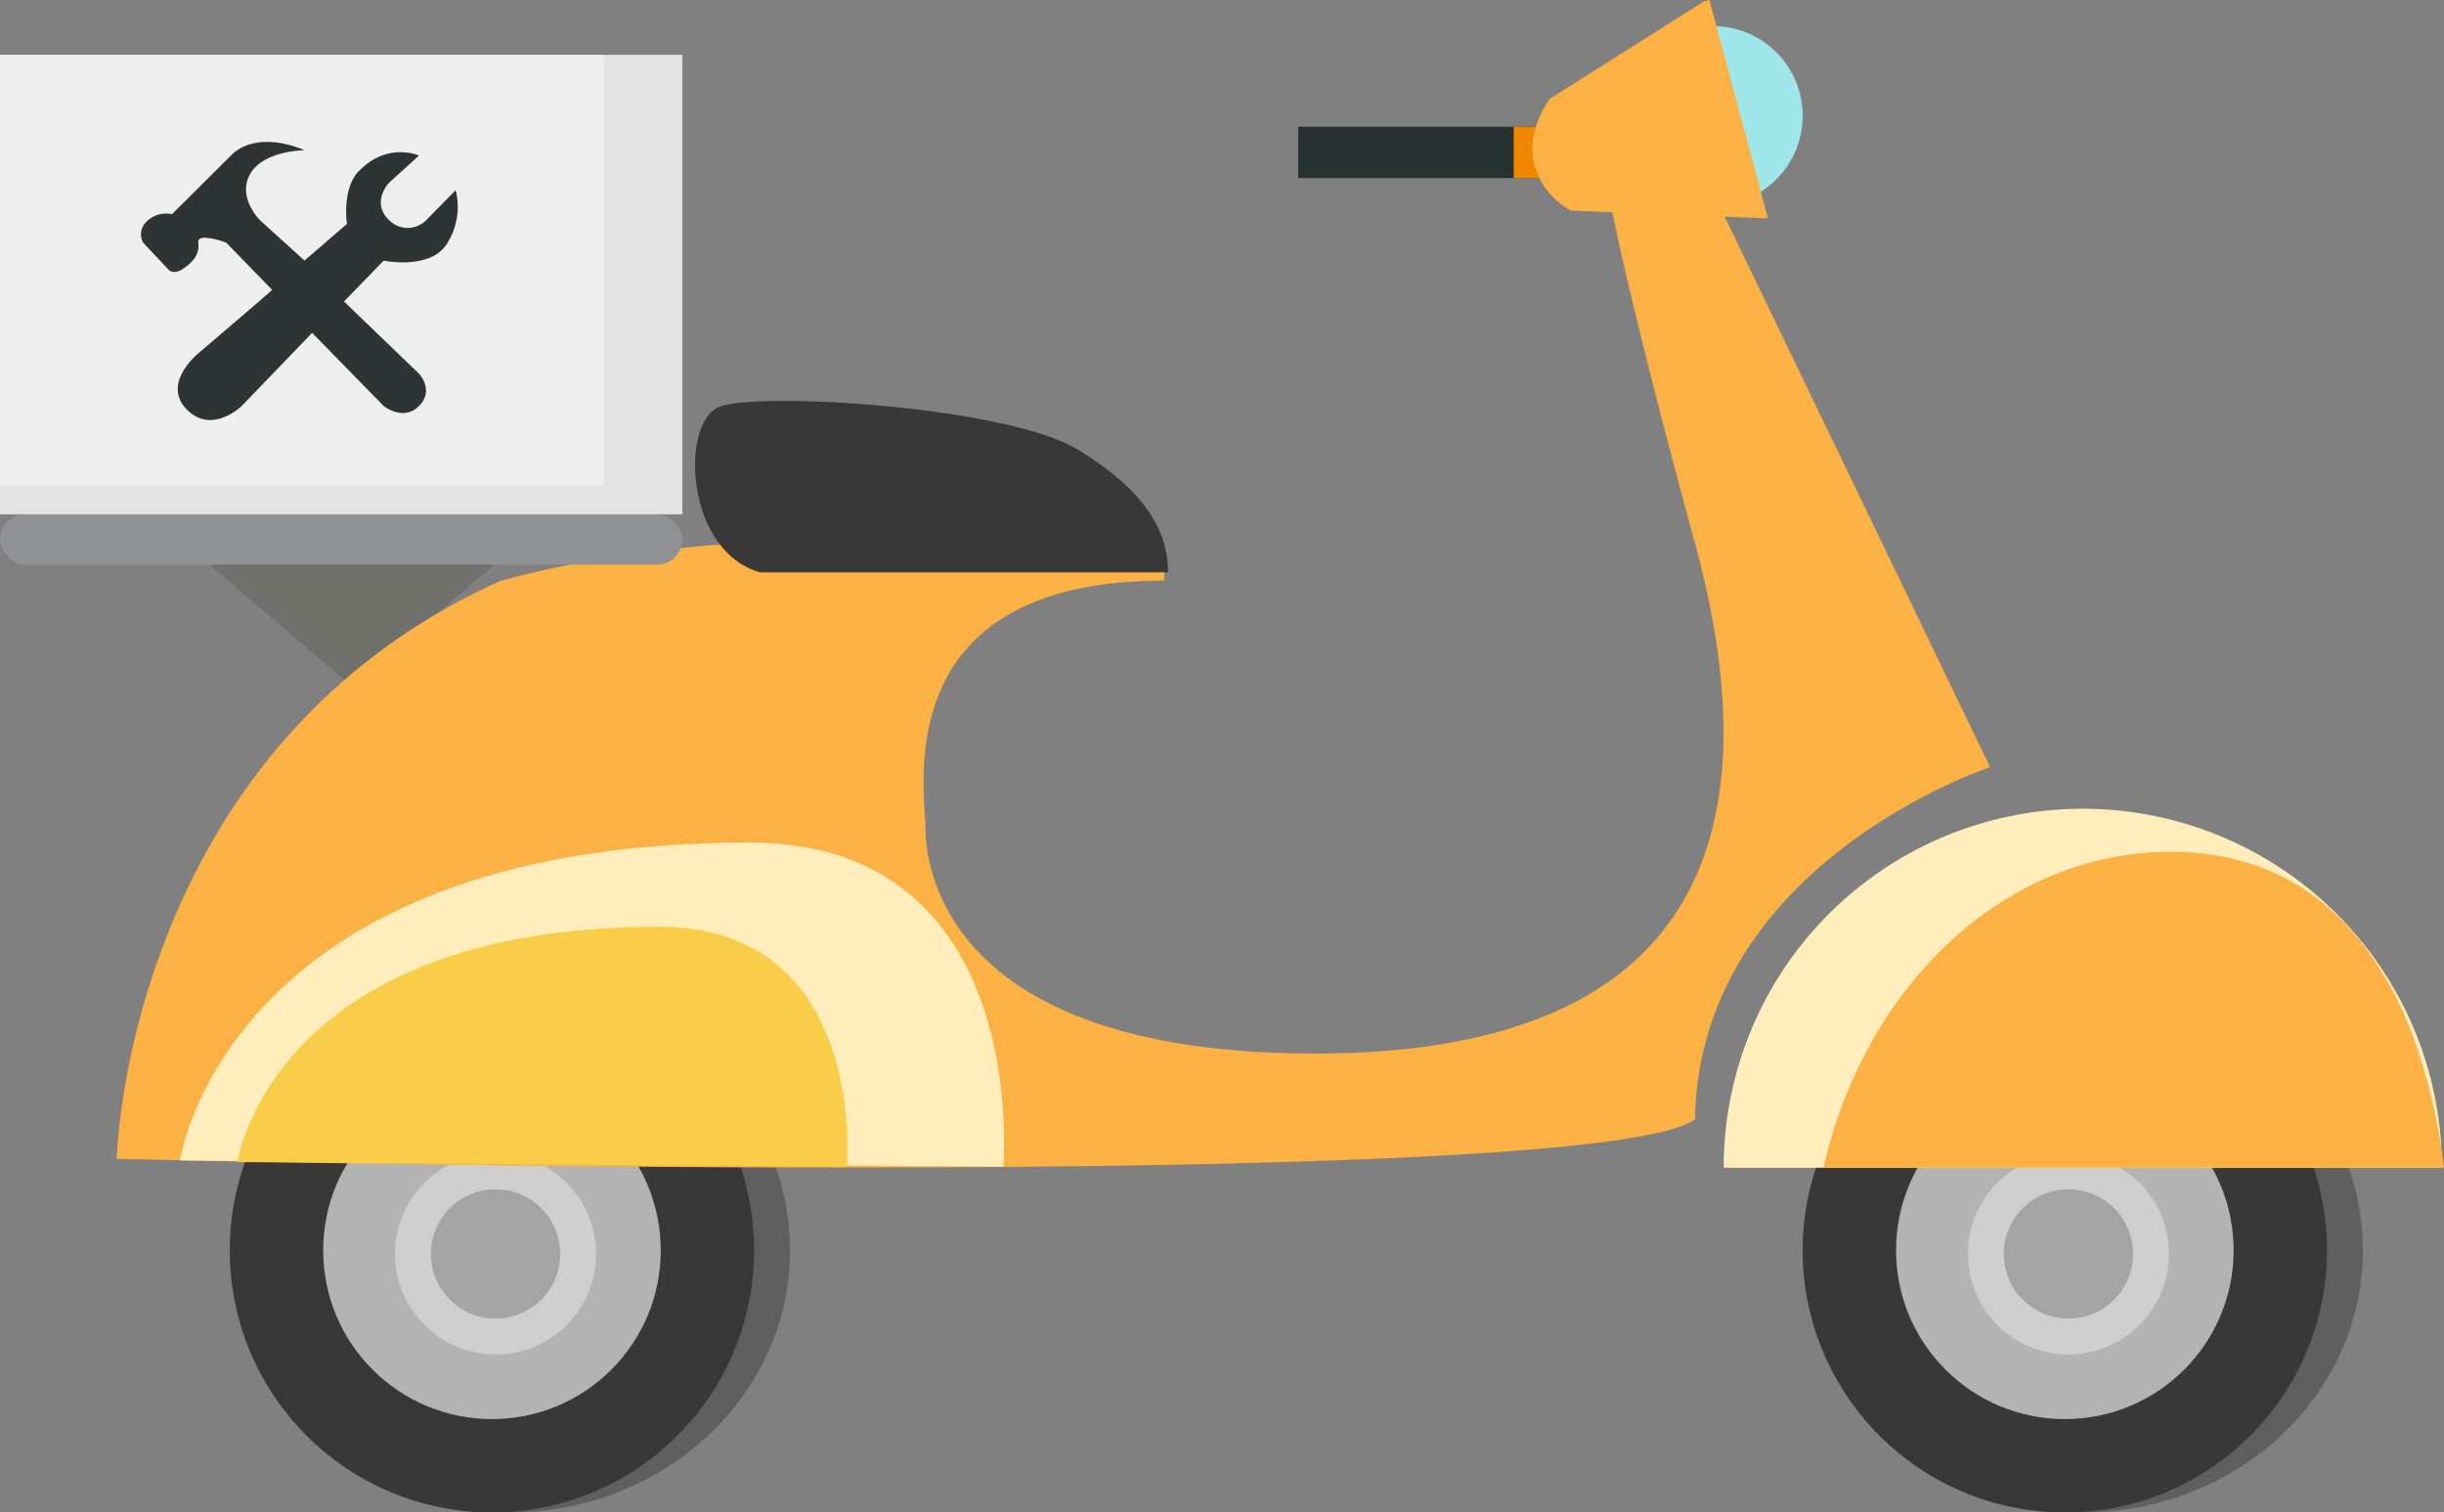 <svg xmlns="http://www.w3.org/2000/svg" width="340.293" height="210.634" viewBox="0 0 340.293 210.634">
  <rect x="0" y="0" width="340.293" height="210.634" fill="#808080" stroke="none"/>
  <g id="Group_22" data-name="Group 22" transform="translate(-1473 -317.366)">
    <g id="Polygon_2" data-name="Polygon 2" transform="translate(1543 413) rotate(180)" fill="#6f706a">
      <path d="M 40.648 17.5 L 1.352 17.5 L 21 0.659 L 40.648 17.5 Z" stroke="none"/>
      <path d="M 21 1.317 L 2.703 17 L 39.297 17 L 21 1.317 M 21 0 L 42 18 L 0 18 L 21 0 Z" stroke="none" fill="#707070"/>
    </g>
    <g id="Group_6" data-name="Group 6" transform="translate(417.812 -131.986)">
      <rect id="Rectangle_3" data-name="Rectangle 3" width="38" height="7.152" transform="translate(1235.953 467)" fill="#273130"/>
      <rect id="Rectangle_4" data-name="Rectangle 4" width="8" height="7.152" transform="translate(1265.953 467)" fill="#f08700"/>
    </g>
    <circle id="Ellipse_10" data-name="Ellipse 10" cx="12.5" cy="12.5" r="12.5" transform="translate(1699 321)" fill="#9fe6ea"/>
    <g id="Group_3" data-name="Group 3" transform="translate(338 -230)">
      <ellipse id="Ellipse_7" data-name="Ellipse 7" cx="39" cy="36.5" rx="39" ry="36.5" transform="translate(1167 685)" fill="#5f5f5f"/>
      <circle id="Ellipse_1" data-name="Ellipse 1" cx="36.5" cy="36.5" r="36.5" transform="translate(1167 685)" fill="#383838"/>
      <circle id="Ellipse_4" data-name="Ellipse 4" cx="23.5" cy="23.5" r="23.5" transform="translate(1180 698)" fill="#b3b3b3"/>
      <circle id="Ellipse_5" data-name="Ellipse 5" cx="14" cy="14" r="14" transform="translate(1190 708)" fill="#cecece"/>
      <circle id="Ellipse_6" data-name="Ellipse 6" cx="9" cy="9" r="9" transform="translate(1195 713)" fill="#a4a4a4"/>
    </g>
    <g id="Group_4" data-name="Group 4" transform="translate(557 -230)">
      <ellipse id="Ellipse_7-2" data-name="Ellipse 7" cx="39" cy="36.5" rx="39" ry="36.5" transform="translate(1167 685)" fill="#5f5f5f"/>
      <circle id="Ellipse_1-2" data-name="Ellipse 1" cx="36.5" cy="36.5" r="36.5" transform="translate(1167 685)" fill="#383838"/>
      <circle id="Ellipse_4-2" data-name="Ellipse 4" cx="23.5" cy="23.5" r="23.5" transform="translate(1180 698)" fill="#b3b3b3"/>
      <circle id="Ellipse_5-2" data-name="Ellipse 5" cx="14" cy="14" r="14" transform="translate(1190 708)" fill="#cecece"/>
      <circle id="Ellipse_6-2" data-name="Ellipse 6" cx="9" cy="9" r="9" transform="translate(1195 713)" fill="#a4a4a4"/>
    </g>
    <path id="Subtraction_1" data-name="Subtraction 1" d="M138,50H38a50,50,0,1,1,100,0Z" transform="translate(1675 430)" fill="#ffeebc"/>
    <path id="Subtraction_2" data-name="Subtraction 2" d="M74,173c-10.993,0-19.912-4.2-26.51-12.5a48.98,48.98,0,0,1-7.526-13.937A82.731,82.731,0,0,1,35.906,129h86.388a64.936,64.936,0,0,1-6.709,17.566A56.944,56.944,0,0,1,104.67,160.5a48.021,48.021,0,0,1-14.176,9.185A42.794,42.794,0,0,1,74,173Z" transform="translate(1849.199 608.999) rotate(180)" fill="#fbb143"/>
    <path id="Path_2" data-name="Path 2" d="M1375,303.94l41.1,85.268s-40.475,13.295-41.1,49.052c-14.374,10.544-219.752,5.5-219.752,5.5s1.241-57.08,53.513-80.528c26.455-7.089,56.467-6.875,92.317-3.1a30.39,30.39,0,0,1,0,3.1c-38.593,0-33.225,29.05-33.225,34.349s2.543,31.509,54.265,31.509,64.506-28.423,52.883-71.057-13-54.095-13-54.095Z" transform="translate(334 35)" fill="#fbb143"/>
    <path id="Intersection_1" data-name="Intersection 1" d="M16.785,23.594A10.656,10.656,0,0,1,13.5,16.25c0-3.1,1.631-6,4.453-8.457L42.179.255Q42.588.249,43,.249v31.5Z" transform="matrix(0.966, -0.259, 0.259, 0.966, 1669.407, 328.254)" fill="#fbb143"/>
    <path id="Path_3" data-name="Path 3" d="M-2.823,9.011c5.5-2.131,39.971-.042,49.846,5.945s12.62,11.779,12.62,17.112H2.817C-7.634,29.128-8.327,11.142-2.823,9.011Z" transform="translate(1576 365)" fill="#383838"/>
    <rect id="Rectangle_5" data-name="Rectangle 5" width="95" height="7" rx="3.5" transform="translate(1473 389)" fill="#909195"/>
    <rect id="Rectangle_6" data-name="Rectangle 6" width="95" height="64" transform="translate(1473 325)" fill="#e3e3e3"/>
    <rect id="Rectangle_7" data-name="Rectangle 7" width="84" height="60" transform="translate(1473 325)" fill="#eee"/>
    <path id="Path_21" data-name="Path 21" d="M1704.618,766.722l9.964,10.189s2.728,2.19,4.918,0,0-4.5,0-4.5l-10.446-10.061,5.529-5.689s6.647,1.4,8.9-2.507a9.52,9.52,0,0,0,1.125-7.3l-4.114,4.179a3.605,3.605,0,0,1-5.143,0c-2.636-2.507,0-5.239,0-5.239l4.146-3.761s-4.628-2.089-8.711,2.539c-1.993,2.6-1.318,6.975-1.318,6.975l-5.914,5.111-6.2-5.625s-3.232-3.2-1.35-6.461,7.553-3.279,7.553-3.279-6.461-3.054-10.254.739-8.2,8.164-8.2,8.164a3.859,3.859,0,0,0-3.6,1.093,2.4,2.4,0,0,0-.418,2.861l3.407,3.632s.675,1.029,2.186,0,2.282-2.121,2.089-3.632,3.889,0,3.889,0l6.4,6.589c0,.064-10.286,8.839-10.286,8.839s-5.145,4.15-1.639,7.779,7.682-.45,7.682-.45Z" transform="translate(-188.159 -403)" fill="#2e3333"/>
    <path id="Path_22" data-name="Path 22" d="M1498.048,168.986s6.381-44.282,79.27-44.282c39.436,0,35.376,45.147,35.376,45.147Z" transform="translate(0 310)" fill="#ffeebc"/>
    <path id="Path_23" data-name="Path 23" d="M1498.048,157.483s4.723-32.779,58.677-32.779c29.192,0,26.187,33.419,26.187,33.419Z" transform="translate(8 321.728)" fill="#f9cd48"/>
  </g>
</svg>
